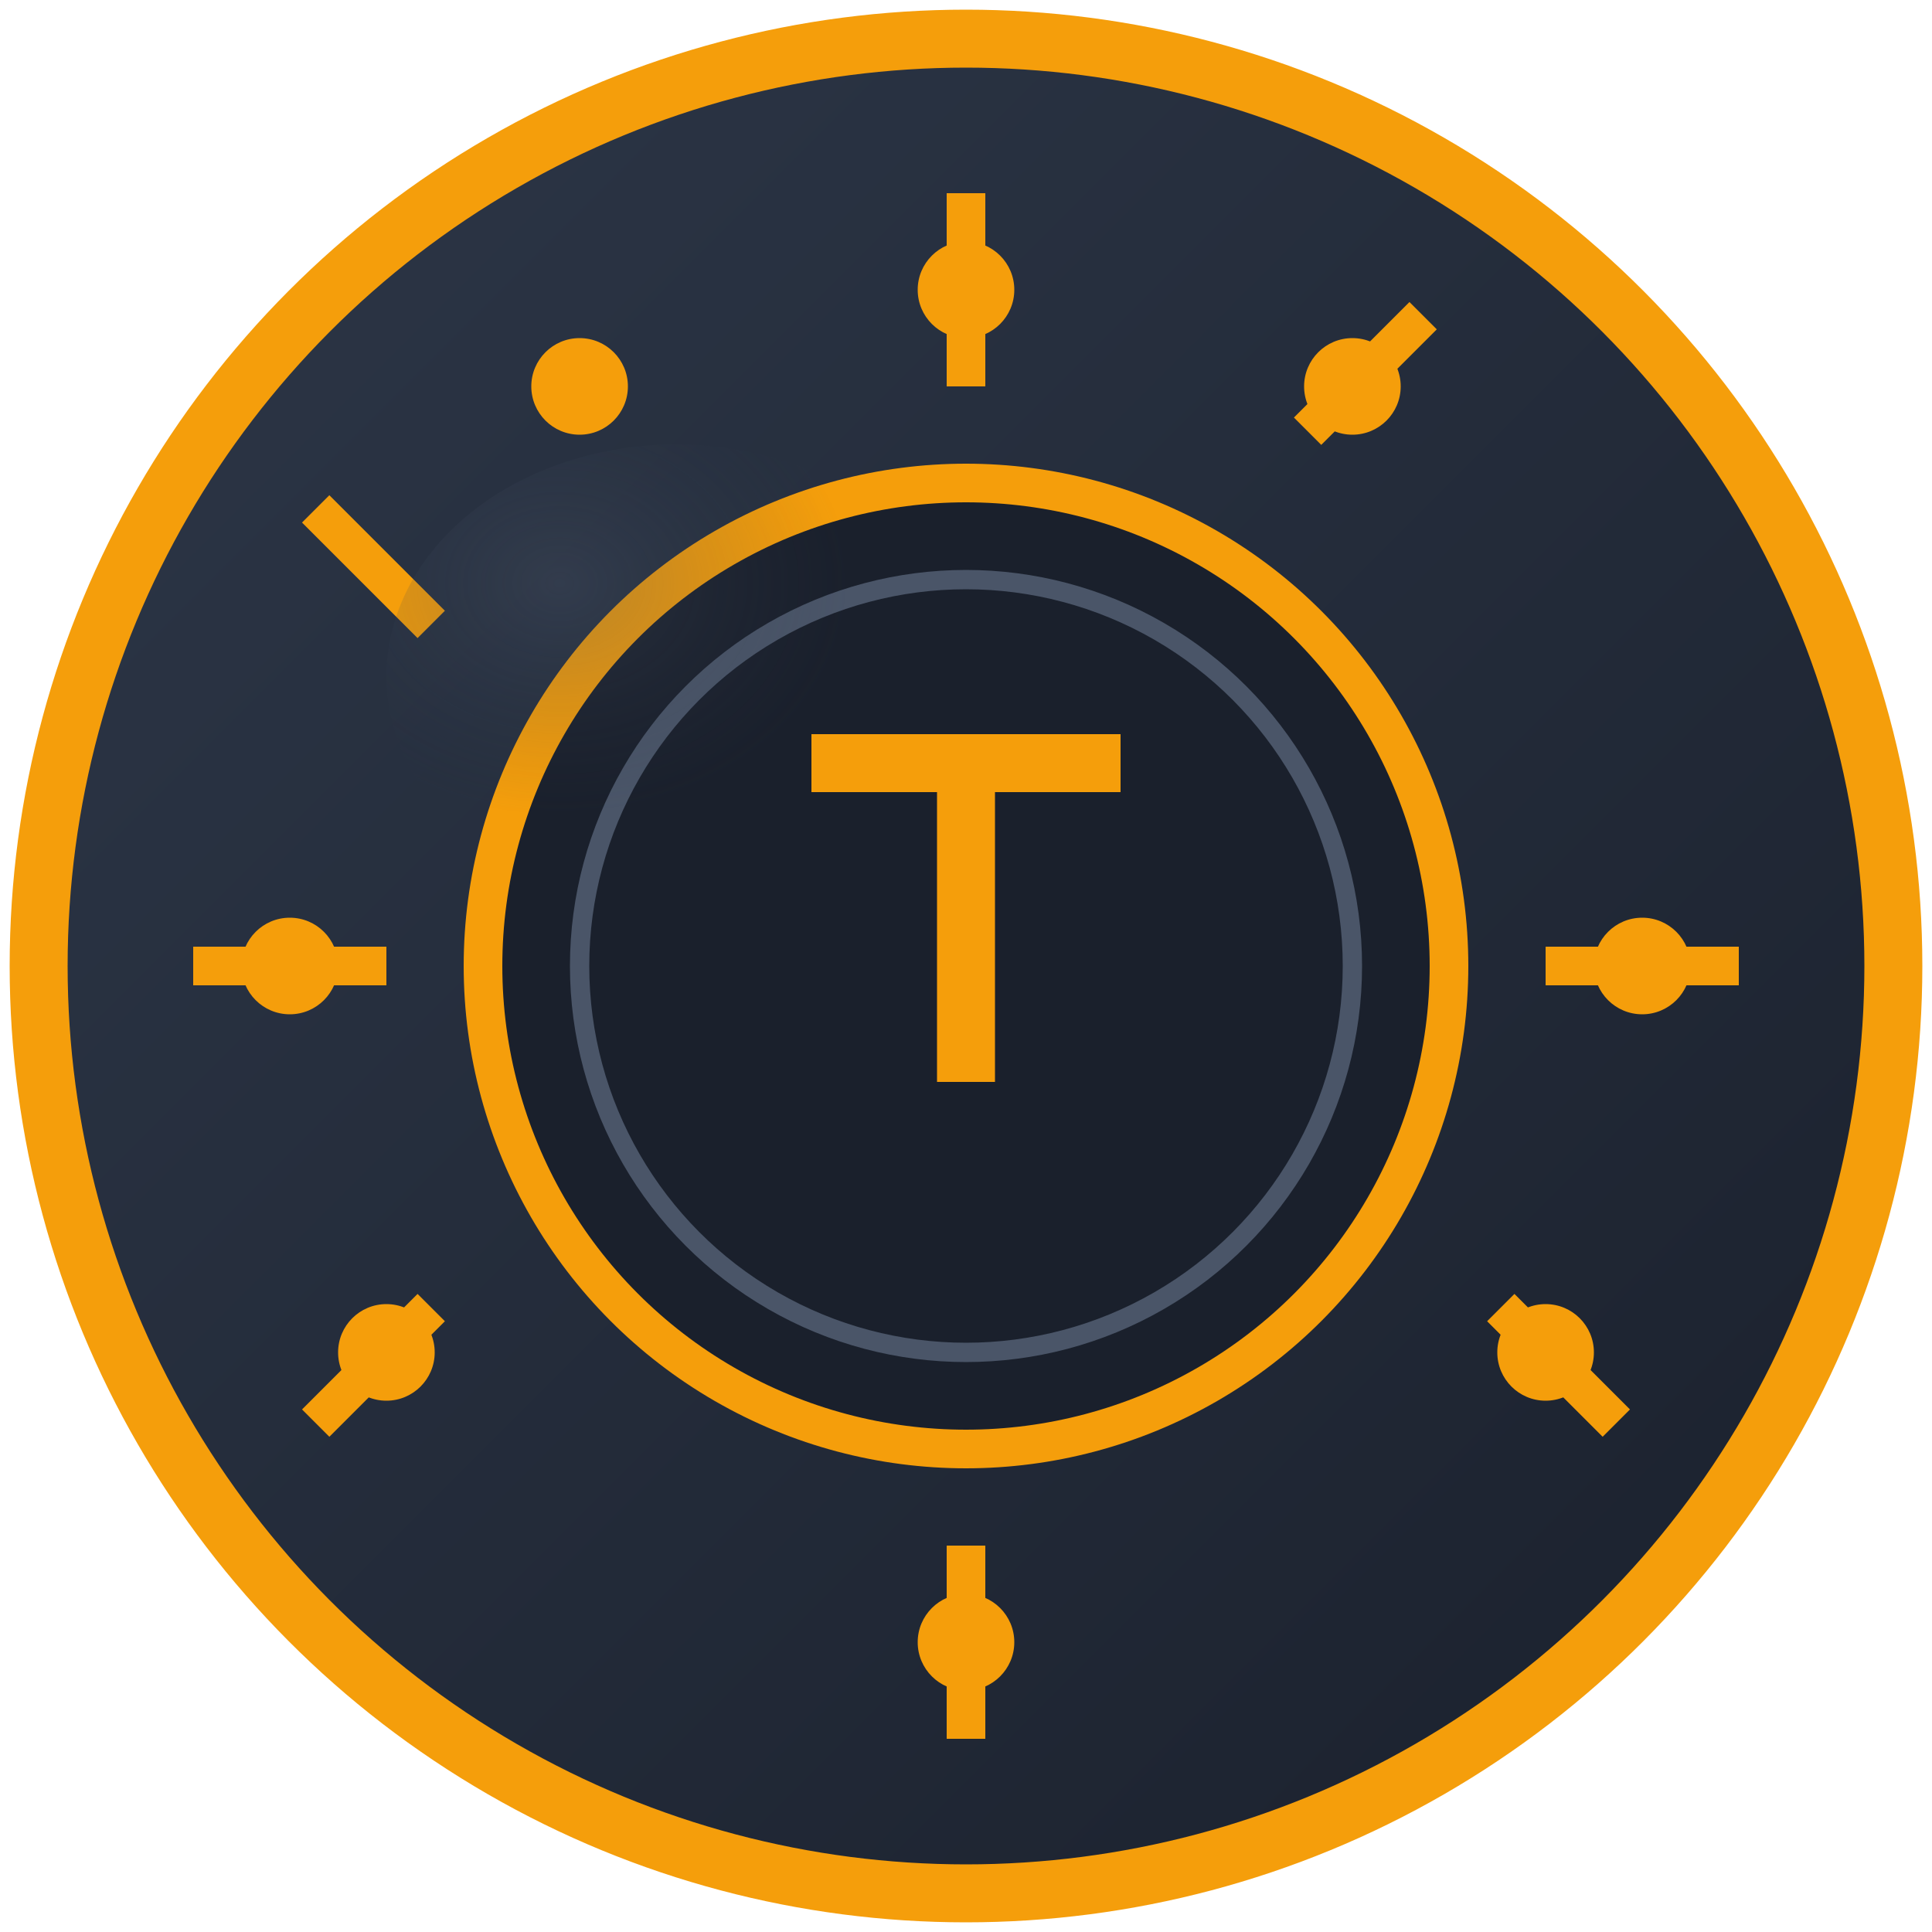 <svg xmlns="http://www.w3.org/2000/svg" viewBox="0 0 100 100">
  <defs>
    <linearGradient id="chipGradient" x1="0%" y1="0%" x2="100%" y2="100%">
      <stop offset="0%" style="stop-color:#2D3748;stop-opacity:1" />
      <stop offset="100%" style="stop-color:#1A202C;stop-opacity:1" />
    </linearGradient>
    <radialGradient id="highlightGradient" cx="30%" cy="30%">
      <stop offset="0%" style="stop-color:#4A5568;stop-opacity:0.8" />
      <stop offset="100%" style="stop-color:#2D3748;stop-opacity:0" />
    </radialGradient>
  </defs>
  
  <!-- Outer ring -->
  <circle cx="50" cy="50" r="48" fill="url(#chipGradient)" stroke="#F59E0B" stroke-width="3"/>
  
  <!-- Inner segments (tactical pattern) -->
  <g stroke="#F59E0B" stroke-width="2" fill="none">
    <path d="M 50 10 L 50 20" />
    <path d="M 73.66 16.34 L 67.68 22.32" />
    <path d="M 90 50 L 80 50" />
    <path d="M 83.66 73.66 L 77.68 67.68" />
    <path d="M 50 90 L 50 80" />
    <path d="M 16.34 73.66 L 22.32 67.68" />
    <path d="M 10 50 L 20 50" />
    <path d="M 16.34 26.34 L 22.32 32.32" />
  </g>
  
  <!-- Center circle -->
  <circle cx="50" cy="50" r="25" fill="#1A202C" stroke="#F59E0B" stroke-width="2"/>
  
  <!-- Inner detail ring -->
  <circle cx="50" cy="50" r="20" fill="none" stroke="#4A5568" stroke-width="1"/>
  
  <!-- Tactical "T" for Tarkov -->
  <g fill="#F59E0B">
    <rect x="42" y="38" width="16" height="3" />
    <rect x="48.5" y="38" width="3" height="18" />
  </g>
  
  <!-- Small tactical dots -->
  <circle cx="50" cy="15" r="2.5" fill="#F59E0B"/>
  <circle cx="70" cy="20" r="2.5" fill="#F59E0B"/>
  <circle cx="85" cy="50" r="2.5" fill="#F59E0B"/>
  <circle cx="80" cy="70" r="2.5" fill="#F59E0B"/>
  <circle cx="50" cy="85" r="2.5" fill="#F59E0B"/>
  <circle cx="20" cy="70" r="2.5" fill="#F59E0B"/>
  <circle cx="15" cy="50" r="2.5" fill="#F59E0B"/>
  <circle cx="30" cy="20" r="2.5" fill="#F59E0B"/>
  
  <!-- Highlight effect -->
  <ellipse cx="35" cy="35" rx="15" ry="12" fill="url(#highlightGradient)" opacity="0.4"/>
</svg>

